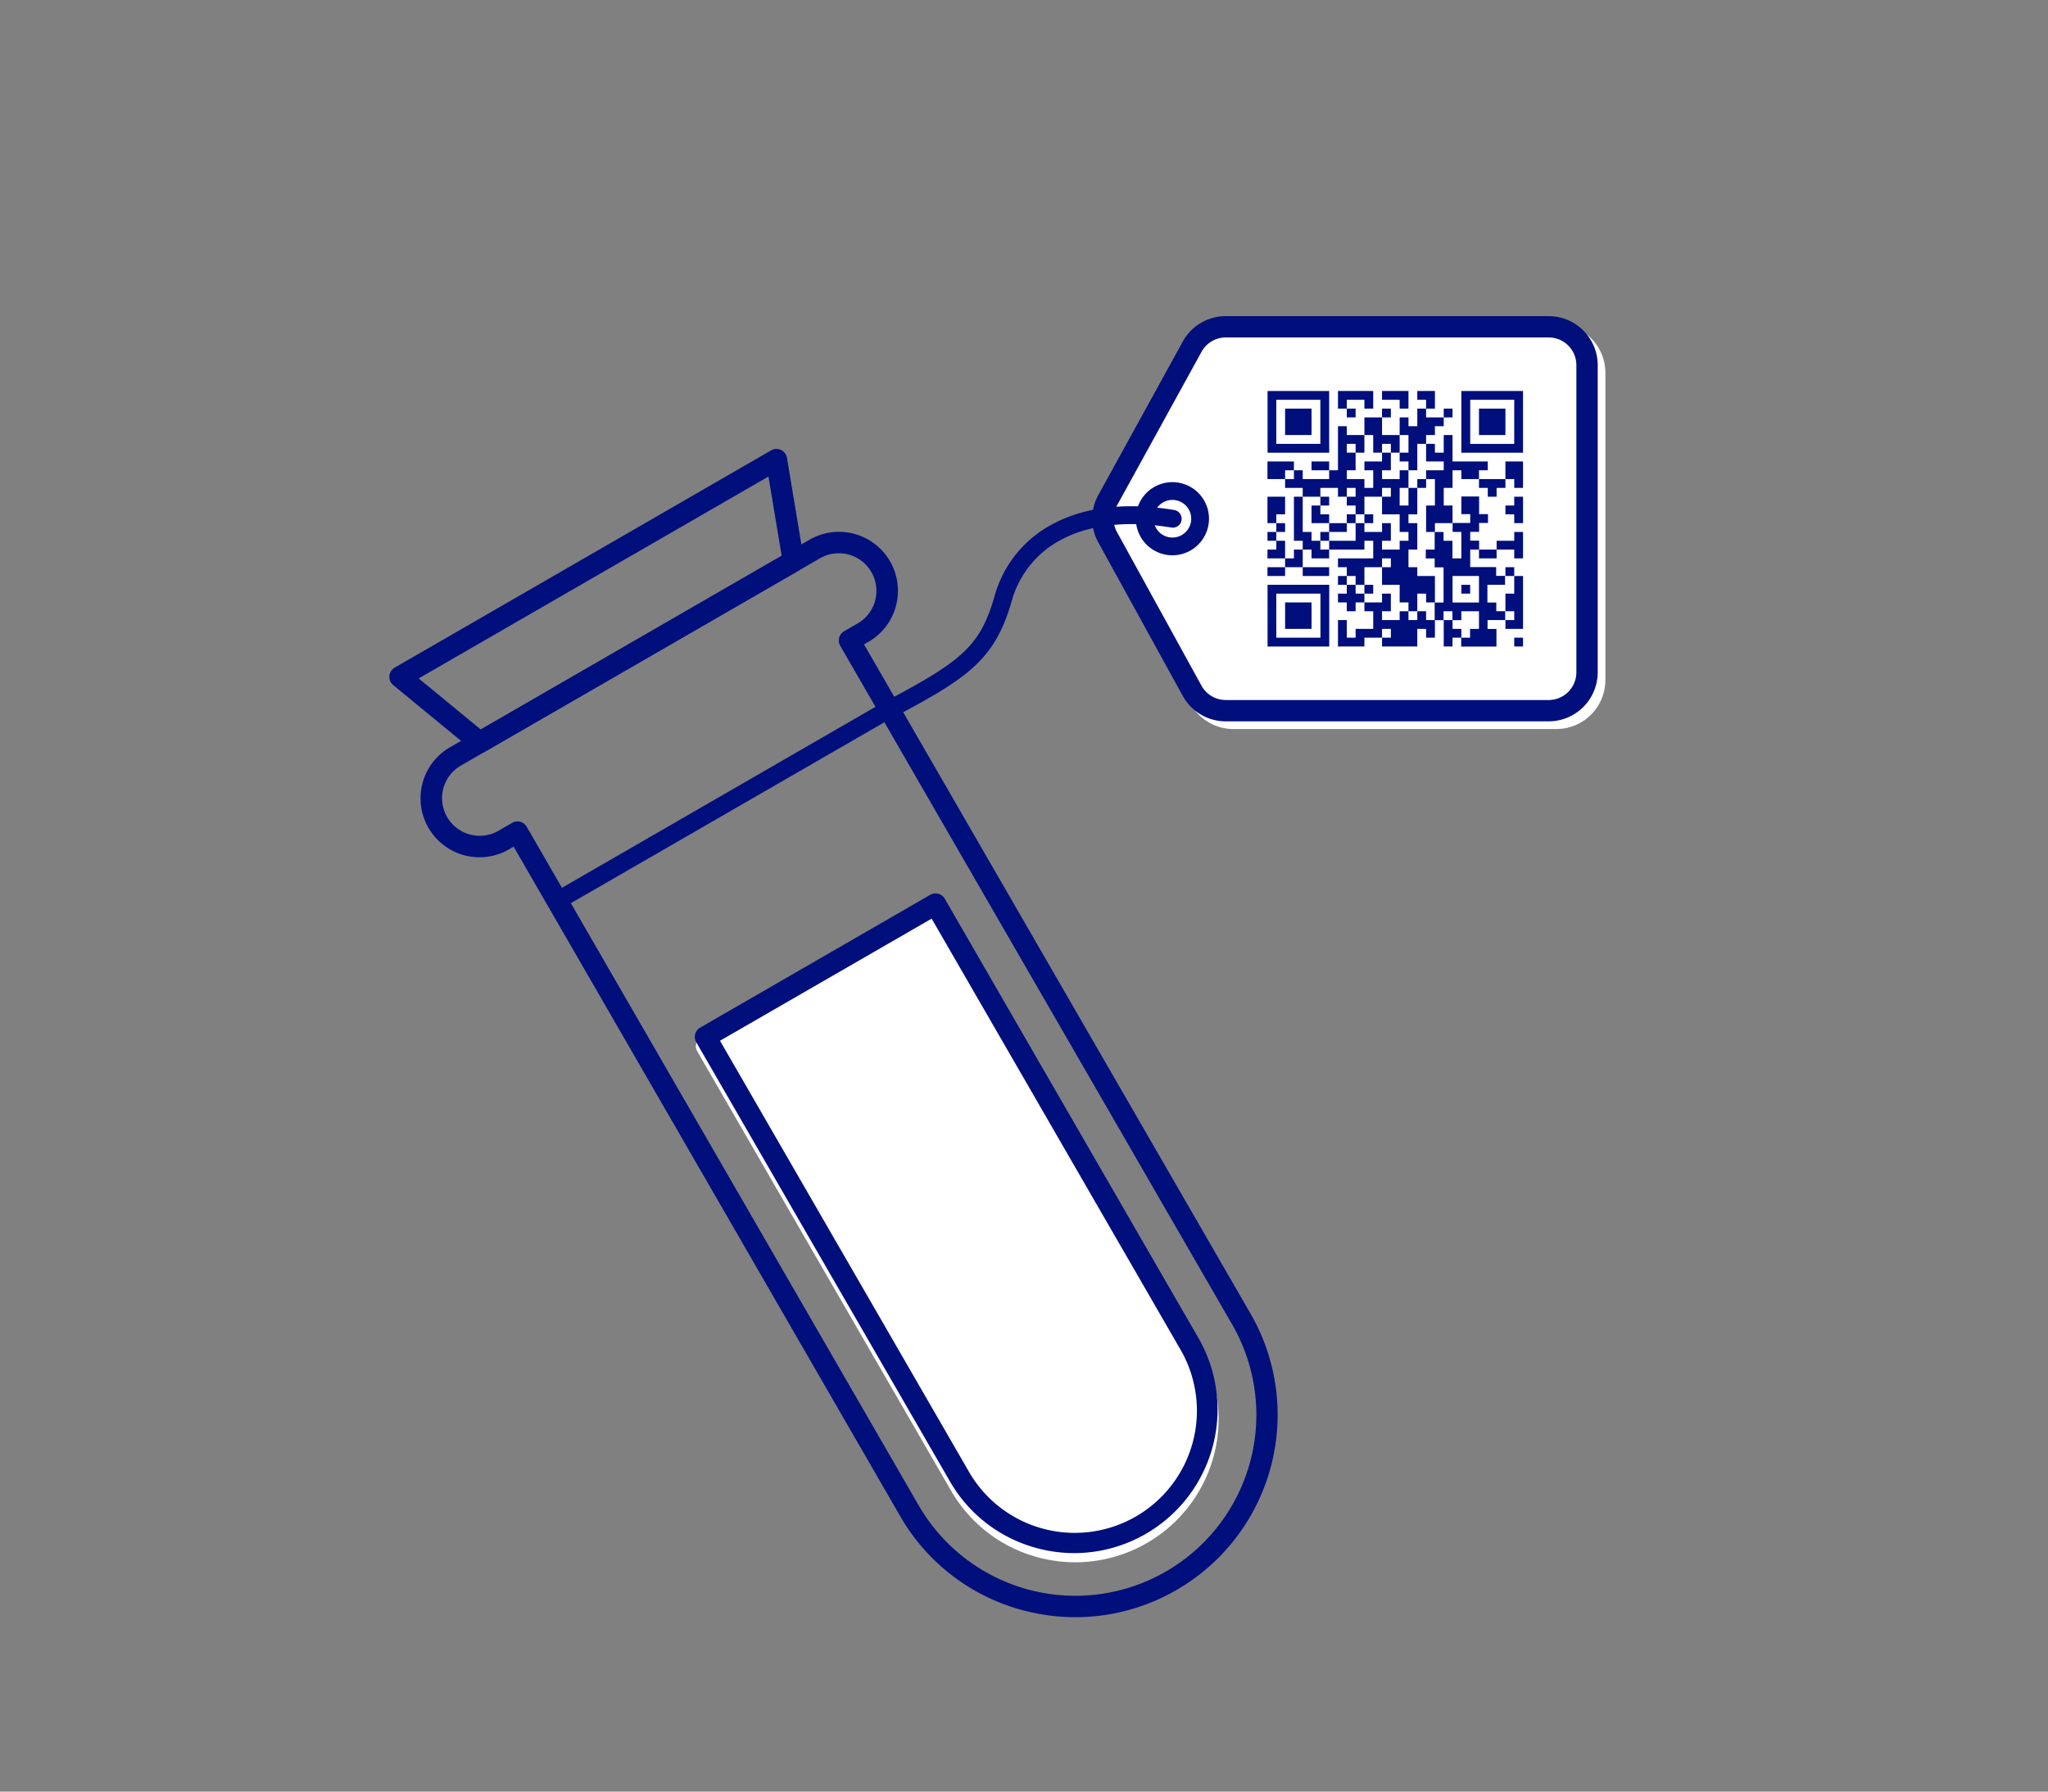 <svg id="OUTLINES" xmlns="http://www.w3.org/2000/svg" viewBox="0 0 1152 1008"><rect x="0" y="0" width="1152" height="1008" fill="#808080" stroke="none"/><defs><style>.cls-1{fill:#fff;}.cls-2{fill:#000f7c;}</style></defs><title>v5</title><path class="cls-1" d="M477.43,527.09H626.85a0,0,0,0,1,0,0V812.38a74.71,74.71,0,0,1-74.71,74.71h0a74.71,74.71,0,0,1-74.71-74.71V527.09A0,0,0,0,1,477.43,527.09Z" transform="translate(-279.57 370.8) rotate(-30)"/><path class="cls-1" d="M604.92,879a81.27,81.27,0,0,1-21-2.78,80.18,80.18,0,0,1-49-37.61L392.24,591.57a6,6,0,0,1,2.2-8.2l129.4-74.71a6,6,0,0,1,8.2,2.2L674.68,757.92A80.75,80.75,0,0,1,604.92,879ZM405.64,590.76,545.28,832.63a68.71,68.71,0,0,0,119-68.71L524.65,522.05Z"/><path class="cls-1" d="M627.38,306.6,674.9,393a21.61,21.61,0,0,0,18.93,11.19H875.45A21.6,21.6,0,0,0,897,382.58V209.78a21.6,21.6,0,0,0-21.6-21.6l-181.62,0a21.61,21.61,0,0,0-18.92,11.19l-47.52,86.39A21.63,21.63,0,0,0,627.38,306.6Z"/><path class="cls-1" d="M875.45,410.18H693.83a27.6,27.6,0,0,1-24.19-14.3l-47.51-86.39h0a27.47,27.47,0,0,1,0-26.6l47.51-86.39a27.6,27.6,0,0,1,24.18-14.3l181.62,0a27.6,27.6,0,0,1,27.6,27.6v172.8A27.63,27.63,0,0,1,875.45,410.18ZM632.64,303.71l47.52,86.39a15.59,15.59,0,0,0,13.67,8.08H875.45A15.61,15.61,0,0,0,891,382.58V209.78a15.59,15.59,0,0,0-15.6-15.6l-181.61,0a15.59,15.59,0,0,0-13.67,8.08l-47.52,86.39A15.53,15.53,0,0,0,632.64,303.71Z"/><path class="cls-2" d="M822,220v34.7h34.7V220Zm29.75,9.92v19.83H827V224.93h24.79Z"/><polygon class="cls-2" points="722.87 234.84 722.87 239.8 722.87 244.76 737.74 244.76 737.74 239.8 737.74 234.84 737.74 229.89 722.87 229.89 722.87 234.84"/><polygon class="cls-2" points="846.8 239.8 846.8 234.84 846.8 229.89 831.93 229.89 831.93 234.84 831.93 239.8 831.93 244.76 846.8 244.76 846.8 239.8"/><path class="cls-2" d="M747.65,249.72V220H713v34.7h34.7Zm-29.74,0V224.93H742.7v24.79Z"/><path class="cls-2" d="M713,334v29.74h34.7V329H713Zm29.75,0v24.78H717.91V334Z"/><polygon class="cls-2" points="737.74 348.86 737.74 343.9 737.74 338.94 722.87 338.94 722.87 343.9 722.87 348.86 722.87 353.82 737.74 353.82 737.74 348.86"/><polygon class="cls-2" points="757.57 224.93 767.48 224.93 767.48 229.89 772.44 229.89 772.44 219.97 752.61 219.97 752.61 229.89 757.57 229.89 757.57 224.93 757.57 224.93"/><polygon class="cls-2" points="787.31 229.89 792.27 229.89 792.27 219.97 777.4 219.97 777.4 224.93 787.31 224.93 787.31 229.89 787.31 229.89"/><polygon class="cls-2" points="807.14 224.93 807.14 219.97 797.23 219.97 797.23 224.93 802.18 224.93 802.18 229.89 807.14 229.89 807.14 224.93 807.14 224.93"/><polygon class="cls-2" points="762.53 234.84 762.53 229.89 757.57 229.89 757.57 234.84 762.53 234.84 762.53 234.84"/><polygon class="cls-2" points="782.36 229.89 777.4 229.89 777.4 234.84 782.36 234.84 782.36 229.89 782.36 229.89"/><polygon class="cls-2" points="817.05 229.89 812.1 229.89 812.1 234.84 817.05 234.84 817.05 229.89 817.05 229.89"/><polygon class="cls-2" points="772.44 249.72 772.44 254.67 777.4 254.67 777.4 249.72 782.36 249.72 782.36 254.67 787.31 254.67 787.31 244.76 777.4 244.76 777.4 234.84 767.48 234.84 767.48 244.76 772.44 244.76 772.44 249.72 772.44 249.72"/><polygon class="cls-2" points="792.27 249.72 792.27 254.67 787.31 254.67 787.31 259.63 792.27 259.63 792.27 264.59 797.23 264.59 797.23 249.72 802.18 249.72 802.18 244.76 807.14 244.76 807.14 239.8 812.1 239.8 812.1 234.84 802.18 234.84 802.18 229.89 797.23 229.89 797.23 239.8 792.27 239.8 792.27 234.84 787.31 234.84 787.31 244.76 792.27 244.76 792.27 249.72 792.27 249.72"/><polygon class="cls-2" points="727.83 264.59 727.83 259.63 712.95 259.63 712.95 269.54 722.87 269.54 722.87 264.59 727.83 264.59 727.83 264.59"/><polygon class="cls-2" points="737.74 259.63 737.74 264.59 747.65 264.59 747.65 259.63 737.74 259.63 737.74 259.63"/><polygon class="cls-2" points="836.88 264.59 836.88 259.63 817.05 259.63 817.05 244.76 812.1 244.76 812.1 254.67 807.14 254.67 807.14 249.72 802.18 249.72 802.18 259.63 812.1 259.63 812.1 264.59 802.18 264.59 802.18 269.54 807.14 269.54 807.14 284.42 802.18 284.42 802.18 299.29 807.14 299.29 807.14 294.33 817.05 294.33 817.05 284.42 812.1 284.42 812.1 274.5 817.05 274.5 817.05 264.59 822.01 264.59 822.01 269.54 831.93 269.54 831.93 264.59 836.88 264.59 836.88 264.59"/><polygon class="cls-2" points="846.8 264.59 846.8 269.54 851.76 269.54 851.76 274.5 856.71 274.5 856.71 259.63 846.8 259.63 846.8 264.59 846.8 264.59"/><polygon class="cls-2" points="797.23 274.5 802.18 274.5 802.18 269.54 797.23 269.54 797.23 274.5 797.23 274.5"/><polygon class="cls-2" points="831.93 274.5 836.88 274.5 836.88 279.46 841.84 279.46 841.84 274.5 846.8 274.5 846.8 269.54 831.93 269.54 831.93 274.5 831.93 274.5"/><polygon class="cls-2" points="747.65 284.42 747.65 279.46 742.7 279.46 742.7 284.42 747.65 284.42 747.65 284.42"/><polygon class="cls-2" points="851.76 284.42 846.8 284.42 846.8 289.37 851.76 289.37 851.76 294.33 856.71 294.33 856.71 279.46 851.76 279.46 851.76 284.42 851.76 284.42"/><polygon class="cls-2" points="722.87 289.37 722.87 279.46 712.95 279.46 712.95 294.33 717.91 294.33 717.91 289.37 722.87 289.37 722.87 289.37"/><polygon class="cls-2" points="742.7 289.37 742.7 284.42 737.74 284.42 737.74 294.33 747.65 294.33 747.65 289.37 742.7 289.37 742.7 289.37"/><polygon class="cls-2" points="757.57 294.33 762.53 294.33 762.53 289.37 757.57 289.37 757.57 294.33 757.57 294.33"/><polygon class="cls-2" points="772.44 294.33 772.44 289.37 767.48 289.37 767.48 294.33 772.44 294.33 772.44 294.33"/><polygon class="cls-2" points="722.87 294.33 717.91 294.33 717.91 299.29 722.87 299.29 722.87 294.33 722.87 294.33"/><polygon class="cls-2" points="757.57 294.33 747.65 294.33 747.65 299.29 757.57 299.29 757.57 294.33 757.57 294.33"/><path class="cls-2" d="M822,299.29v14.87h-5v-9.92h-5v-4.95h-5v9.91h-5v5h5v5h5V339h-5v9.91h5v-5h5v5h5v-5h9.92v9.92h-5v4.95h-5v5h19.83v-9.91h-5v-5h9.92v-5h-5V339h-5V329h9.92v-5h-5v-4.95H827V309.2h5v-5h-5v-4.95h5v-5h5v-5h-5v-9.91H822v9.91h5v5h-9.91v5Zm9.92,24.78V339H817.06V324.07Z"/><polygon class="cls-2" points="712.95 299.29 712.95 304.25 717.91 304.25 717.91 299.29 712.95 299.29 712.95 299.29"/><polygon class="cls-2" points="742.7 299.29 742.7 304.25 747.65 304.25 747.65 299.29 742.7 299.29 742.7 299.29"/><polygon class="cls-2" points="722.87 304.25 717.91 304.25 717.91 309.2 712.95 309.2 712.95 314.16 722.87 314.16 722.87 304.25 722.87 304.25"/><polygon class="cls-2" points="742.7 304.25 737.74 304.25 737.74 299.29 732.78 299.29 732.78 279.46 727.83 279.46 727.83 304.25 732.78 304.25 732.78 309.2 737.74 309.2 737.74 314.16 747.65 314.16 747.65 309.2 742.7 309.2 742.7 304.25 742.7 304.25"/><polygon class="cls-2" points="727.83 314.16 722.87 314.16 722.87 319.12 732.78 319.12 732.78 309.2 727.83 309.2 727.83 314.16 727.83 314.16"/><polygon class="cls-2" points="841.84 314.16 841.84 309.2 831.93 309.2 831.93 314.16 841.84 314.16 841.84 314.16"/><polygon class="cls-2" points="851.76 314.16 856.71 314.16 856.71 299.29 851.76 299.29 851.76 304.25 841.84 304.25 841.84 309.2 851.76 309.2 851.76 314.16 851.76 314.16"/><polygon class="cls-2" points="712.95 324.07 722.87 324.07 722.87 319.12 712.95 319.12 712.95 324.07 712.95 324.07"/><polygon class="cls-2" points="747.65 324.07 747.65 319.12 732.78 319.12 732.78 324.07 747.65 324.07 747.65 324.07"/><polygon class="cls-2" points="851.76 319.12 846.8 319.12 846.8 324.07 851.76 324.07 851.76 319.12 851.76 319.12"/><polygon class="cls-2" points="752.61 324.07 752.61 329.03 757.57 329.03 757.57 324.07 752.61 324.07 752.61 324.07"/><polygon class="cls-2" points="762.53 329.03 767.48 329.03 767.48 319.12 777.4 319.12 777.4 314.16 782.36 314.16 782.36 319.12 777.4 319.12 777.4 329.03 787.31 329.03 787.31 338.94 792.27 338.94 792.27 343.9 797.23 343.9 797.23 333.99 802.18 333.99 802.18 338.94 807.14 338.94 807.14 324.07 797.23 324.07 797.23 319.12 792.27 319.12 792.27 309.2 797.23 309.2 797.23 294.33 792.27 294.33 792.27 289.37 797.23 289.37 797.23 274.5 792.27 274.5 792.27 284.42 787.31 284.42 787.31 274.5 792.27 274.5 792.27 264.59 787.31 264.59 787.31 269.54 777.4 269.54 777.4 264.59 782.36 264.59 782.36 254.67 777.4 254.67 777.4 259.63 767.48 259.63 767.48 264.59 772.44 264.59 772.44 274.5 767.48 274.5 767.48 269.54 757.57 269.54 757.57 264.59 762.53 264.59 762.53 254.67 757.57 254.67 757.57 249.72 762.53 249.72 762.53 254.67 767.48 254.67 767.48 244.76 757.57 244.76 757.57 239.8 752.61 239.8 752.61 264.59 747.65 264.59 747.65 269.54 732.78 269.54 732.78 264.59 727.83 264.59 727.83 269.54 722.87 269.54 722.87 274.5 732.78 274.5 732.78 279.46 742.7 279.46 742.7 274.5 752.61 274.5 752.61 279.46 757.57 279.46 757.57 274.5 762.53 274.5 762.53 279.46 757.57 279.46 757.57 284.42 762.53 284.42 762.53 289.37 767.48 289.37 767.48 279.46 777.4 279.46 777.4 274.5 782.36 274.5 782.36 279.46 777.4 279.46 777.4 289.37 787.31 289.37 787.31 299.29 792.27 299.29 792.27 304.25 787.31 304.25 787.31 309.2 777.4 309.2 777.4 304.25 782.36 304.25 782.36 294.33 777.4 294.33 777.4 299.29 767.48 299.29 767.48 294.33 762.53 294.33 762.53 304.25 747.65 304.25 747.65 309.2 767.48 309.2 767.48 304.25 772.44 304.25 772.44 314.16 752.61 314.16 752.61 319.12 757.57 319.12 757.57 324.07 762.53 324.07 762.53 329.03 762.53 329.03"/><polygon class="cls-2" points="772.44 333.99 772.44 329.03 767.48 329.03 767.48 333.99 772.44 333.99 772.44 333.99"/><polygon class="cls-2" points="826.97 329.03 822.01 329.03 822.01 333.99 826.97 333.99 826.97 329.03 826.97 329.03"/><polygon class="cls-2" points="851.76 333.99 846.8 333.99 846.8 343.9 851.76 343.9 851.76 348.86 846.8 348.86 846.8 353.82 856.71 353.82 856.71 324.07 851.76 324.07 851.76 333.99 851.76 333.99"/><polygon class="cls-2" points="762.53 333.99 762.53 329.03 757.57 329.03 757.57 333.99 752.61 333.99 752.61 338.94 757.57 338.94 757.57 343.9 762.53 343.9 762.53 338.94 767.48 338.94 767.48 333.99 762.53 333.99 762.53 333.99"/><polygon class="cls-2" points="802.18 343.9 797.23 343.9 797.23 348.86 792.27 348.86 792.27 343.9 787.31 343.9 787.31 348.86 777.4 348.86 777.4 343.9 782.36 343.9 782.36 333.99 777.4 333.99 777.4 338.94 767.48 338.94 767.48 343.9 772.44 343.9 772.44 353.82 762.53 353.82 762.53 358.77 757.57 358.77 757.57 348.86 752.61 348.86 752.61 363.73 767.48 363.73 767.48 358.77 777.4 358.77 777.4 353.82 782.36 353.82 782.36 358.77 777.4 358.77 777.4 363.73 797.23 363.73 797.23 353.82 802.18 353.82 802.18 358.77 807.14 358.77 807.14 348.86 802.18 348.86 802.18 343.9 802.18 343.9"/><polygon class="cls-2" points="817.05 353.82 817.05 348.86 812.1 348.86 812.1 363.73 817.05 363.73 817.05 358.77 822.01 358.77 822.01 353.82 817.05 353.82 817.05 353.82"/><polygon class="cls-2" points="851.76 363.73 856.71 363.73 856.71 358.77 851.76 358.77 851.76 363.73 851.76 363.73"/><path class="cls-2" d="M871.11,405.85H689.49a27.6,27.6,0,0,1-24.18-14.3l-47.52-86.39a27.47,27.47,0,0,1,0-26.6l47.52-86.4a27.61,27.61,0,0,1,24.18-14.29l181.62,0a27.59,27.59,0,0,1,27.6,27.6v172.8A27.63,27.63,0,0,1,871.11,405.85ZM628.31,299.38l47.52,86.39a15.6,15.6,0,0,0,13.66,8.08H871.11a15.61,15.61,0,0,0,15.6-15.6V205.45a15.6,15.6,0,0,0-15.6-15.6l-181.62,0A15.58,15.58,0,0,0,675.83,198l-47.52,86.39A15.53,15.53,0,0,0,628.31,299.38Z"/><path class="cls-2" d="M659.48,312.43a20.58,20.58,0,1,1,20.58-20.58A20.61,20.61,0,0,1,659.48,312.43Zm0-31.16a10.58,10.58,0,1,0,10.58,10.58A10.59,10.59,0,0,0,659.48,281.27Z"/><path class="cls-2" d="M605.08,909.88A114.68,114.68,0,0,1,575.44,906a113.06,113.06,0,0,1-69.11-53L288.91,476.34,286.09,478a33.17,33.17,0,0,1-33.17-57.45l202.63-117,3,5.19-3-5.19A33.17,33.17,0,0,1,488.72,361L486,362.54,703.45,739.13a113.88,113.88,0,0,1-98.37,170.75Zm-314-447.73a6.28,6.28,0,0,1,1.55.2,6,6,0,0,1,3.64,2.8L516.73,846.93a101.8,101.8,0,1,0,176.33-101.8L472.63,363.34a6,6,0,0,1,2.2-8.19l7.89-4.56a21.17,21.17,0,0,0-21.17-36.66h0l-202.63,117a21.17,21.17,0,0,0,21.17,36.66l8-4.63A6,6,0,0,1,291.11,462.15Z"/><path class="cls-2" d="M269.82,423.7a6,6,0,0,1-3.81-1.37L221.2,385.46a6,6,0,0,1,.81-9.83L433.76,253.38a6,6,0,0,1,8.91,4.21l9.53,57.24a6,6,0,0,1-2.92,6.19L272.82,422.89A6,6,0,0,1,269.82,423.7Zm-34.31-42,34.91,28.72L439.68,312.7l-7.42-44.6Z"/><path class="cls-2" d="M604.32,873.83a81.28,81.28,0,0,1-21-2.79,80.17,80.17,0,0,1-49-37.6L391.64,586.37a6,6,0,0,1,2.2-8.2l129.4-74.71a6,6,0,0,1,8.2,2.2L674.08,752.73a80.77,80.77,0,0,1-69.76,121.1ZM405,585.56,544.68,827.44a68.71,68.71,0,1,0,119-68.71L524.05,516.85Z"/><path class="cls-2" d="M313.21,511.94a5,5,0,0,1-2.5-9.33L493.87,396.86l.18-.09c46.36-24.38,57.08-32.34,65.36-61.29a65.54,65.54,0,0,1,32.92-40.73c18.1-9.63,41-12.27,68-7.83a5,5,0,1,1-1.63,9.86c-24.43-4-45.74-1.66-61.63,6.8a55.78,55.78,0,0,0-28,34.65c-9.72,34-25.65,43.9-70.23,67.34L315.71,511.27A4.94,4.94,0,0,1,313.21,511.94Z"/></svg>
